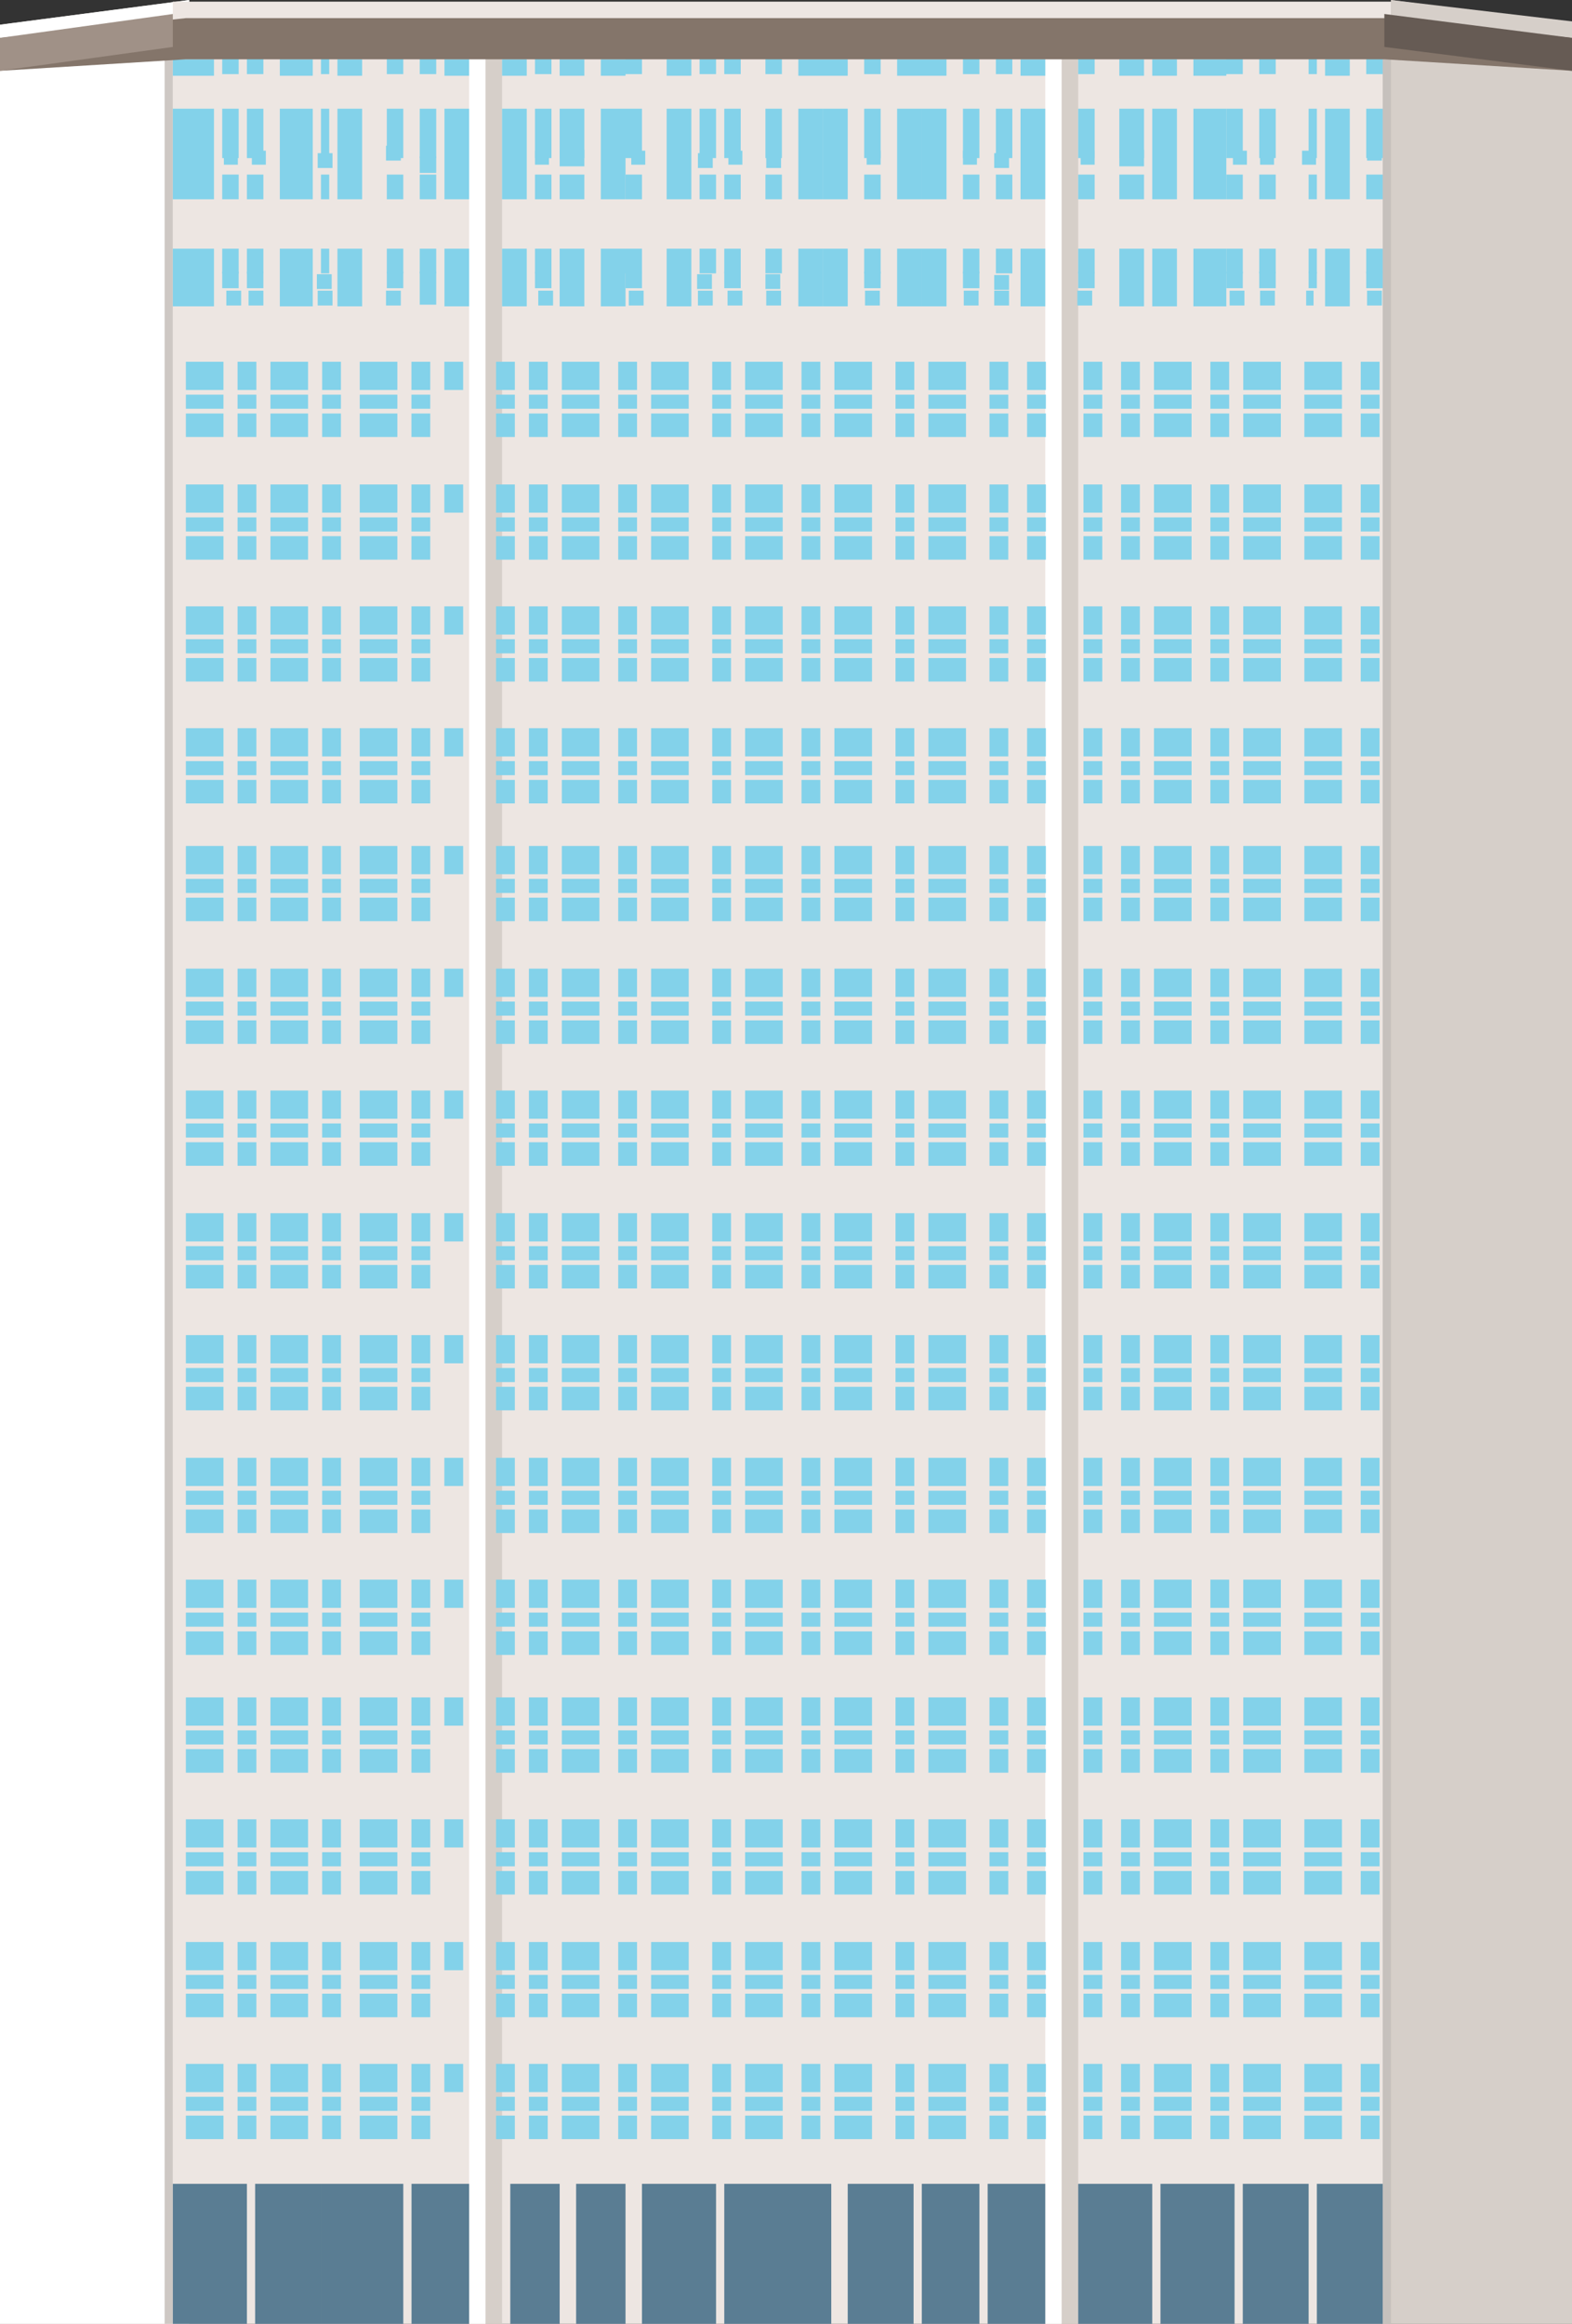 <svg xmlns="http://www.w3.org/2000/svg" xmlns:xlink="http://www.w3.org/1999/xlink" width="191" height="282.2">
  <rect width="100%" height="100%" fill="#333333" stroke="none"/>
  <symbol id="a" viewBox="-127 -8 254 16">
    <g fill="#83D2EA">
      <path d="M-119 2h-8v6h8zM-112 2h-4v6h4zM-119-2h-8v3h8zM-112-2h-4v3h4zM-119-8h-8v5h8zM-112-8h-4v5h4z"/>
    </g>
    <g fill="#83D2EA">
      <path d="M-101 2h-8v6h8zM-94 2h-4v6h4zM-101-2h-8v3h8zM-94-2h-4v3h4zM-101-8h-8v5h8zM-94-8h-4v5h4z"/>
    </g>
    <g fill="#83D2EA">
      <path d="M-82 2h-8v6h8zM-75 2h-4v6h4zM-82-2h-8v3h8zM-75-2h-4v3h4zM-82-8h-8v5h8zM-75-8h-4v5h4z"/>
    </g>
    <g fill="#83D2EA">
      <path d="M-39 2h-8v6h8zM-50 2h-4v6h4zM-39-2h-8v3h8zM-50-2h-4v3h4zM-39-8h-8v5h8zM-50-8h-4v5h4z"/>
    </g>
    <g fill="#83D2EA">
      <path d="M-20 2h-8v6h8zM-31 2h-4v6h4zM-20-2h-8v3h8zM-31-2h-4v3h4zM-20-8h-8v5h8zM-31-8h-4v5h4z"/>
    </g>
    <g fill="#83D2EA">
      <path d="M0 2h-8v6h8zM-11 2h-4v6h4zM0-2h-8v3h8zM-11-2h-4v3h4zM0-8h-8v5h8zM-11-8h-4v5h4z"/>
    </g>
    <g fill="#83D2EA">
      <path d="M19 2h-8v6h8zM8 2H4v6h4zM19-2h-8v3h8zM8-2H4v3h4zM19-8h-8v5h8zM8-8H4v5h4z"/>
    </g>
    <g fill="#83D2EA">
      <path d="M39 2h-8v6h8zM28 2h-4v6h4zM39-2h-8v3h8zM28-2h-4v3h4zM39-8h-8v5h8zM28-8h-4v5h4z"/>
    </g>
    <g fill="#83D2EA">
      <path d="M48 2h-4v6h4zM48-2h-4v3h4zM48-8h-4v5h4z"/>
    </g>
    <path fill="#83D2EA" d="M-68 2h-4v6h4z"/>
    <g fill="#83D2EA">
      <path d="M56 2h-4v6h4zM56-2h-4v3h4zM56-8h-4v5h4z"/>
    </g>
    <g fill="#83D2EA">
      <path d="M-57 2h-4v6h4zM-57-2h-4v3h4zM-57-8h-4v5h4z"/>
    </g>
    <g fill="#83D2EA">
      <path d="M87 2h-8v6h8zM76 2h-4v6h4zM87-2h-8v3h8zM76-2h-4v3h4zM87-8h-8v5h8zM76-8h-4v5h4z"/>
    </g>
    <g fill="#83D2EA">
      <path d="M106 2h-8v6h8zM95 2h-4v6h4zM106-2h-8v3h8zM95-2h-4v3h4zM106-8h-8v5h8zM95-8h-4v5h4z"/>
    </g>
    <g fill="#83D2EA">
      <path d="M119 2h-8v6h8zM119-2h-8v3h8zM119-8h-8v5h8z"/>
    </g>
    <g fill="#83D2EA">
      <path d="M68 2h-4v6h4zM68-2h-4v3h4zM68-8h-4v5h4z"/>
    </g>
    <g fill="#83D2EA">
      <path d="M127 2h-4v6h4zM127-2h-4v3h4zM127-8h-4v5h4z"/>
    </g>
  </symbol>
  <path fill="#E5DFD7" d="M23 282.2H0V3L23 0z"/>
  <path fill="#FFF" d="M23 282.2H0V3L23 0z"/>
  <path fill="#EDE6E2" d="M21 .2h148v282H21z"/>
  <path fill="#A59F9A" d="M191 282.2h-22V0l22 2.9z"/>
  <path fill="#D6CFC9" d="M191 282.2h-22V0l22 2.6z"/>
  <path fill="none" stroke="#CEC8C4" stroke-miterlimit="10" d="M20.5 282.2V5.2"/>
  <path fill="#FFF" d="M57 4.2h2v278h-2z"/>
  <path fill="#D6CFC9" d="M59 4.2h2v278h-2z"/>
  <path fill="#FFF" d="M127 3.2h2v279h-2z"/>
  <path fill="#D6CFC9" d="M129 3.2h2v279h-2z"/>
  <path fill="none" stroke="#C6C1BD" stroke-miterlimit="10" d="M168.5 282.2V4.2"/>
  <g fill="#5A7D93">
    <path d="M21 265.2h9v17h-9zM31 265.2h8v17h-8zM39 265.2h10v17H39zM50 265.2h7v17h-7zM131 265.2h9v17h-9zM141 265.2h9v17h-9zM151 265.2h8v17h-8zM160 265.2h8v17h-8zM62 265.2h6v17h-6zM70 265.2h6v17h-6zM78 265.2h9v17h-9zM88 265.2h13v17H88zM103 265.2h8v17h-8zM112 265.2h7v17h-7zM120 265.2h7v17h-7z"/>
  </g>
  <use xlink:href="#a" width="254" height="16" x="-127" y="-8" transform="matrix(.571 0 0 -.571 95.1 48.5)" overflow="visible"/>
  <g fill="#83D2EA">
    <path d="M21 30.2h5v3h-5zM21 33.2h5v2h-5zM21 35.2h5v2h-5zM27 30.2h2v3h-2z"/>
    <path d="M27 33h2v2h-2zM27.5 35.3h1.8v1.8h-1.8zM30 30.2h2v3h-2z"/>
    <path d="M30 33h2v2h-2zM30.2 35.3H32v1.8h-1.8zM34 30.2h4v3h-4zM34 33.2h4v2h-4zM34 35.2h4v2h-4zM39 30.2h1v3h-1zM38.5 33.3h1.8v1.8h-1.8zM38.6 35.3h1.8v1.8h-1.8zM41 30.2h3v3h-3zM41 33.2h3v2h-3zM41 35.2h3v2h-3zM47 30.2h2v3h-2z"/>
    <path d="M47 33h2v2h-2zM46.9 35.3h1.8v1.8h-1.8zM51 30.2h2v3h-2z"/>
    <path d="M51 33h2v2h-2zM51 35h2v2h-2zM65 30.2h2v3h-2z"/>
    <path d="M65 33h2v2h-2zM65.4 35.3h1.8v1.8h-1.8zM68 30.2h3v3h-3zM68 33.2h3v2h-3zM68 35.2h3v2h-3zM73 30.2h3v3h-3zM73 33.2h3v2h-3zM73 35.2h3v2h-3zM76 30.2h2v3h-2z"/>
    <path d="M76 33h2v2h-2zM76.4 35.3h1.8v1.8h-1.8z"/>
    <g>
      <path d="M81 30.2h3v3h-3zM81 33.2h3v2h-3zM81 35.2h3v2h-3z"/>
    </g>
    <g>
      <path d="M85 30.2h2v3h-2zM84.7 33.3h1.8v1.8h-1.8zM84.8 35.3h1.8v1.8h-1.8z"/>
    </g>
    <g>
      <path d="M88 30.2h2v3h-2z"/>
      <path d="M88 33h2v2h-2zM88.4 35.3h1.8v1.8h-1.8z"/>
    </g>
    <g>
      <path d="M93 30.2h2v3h-2zM93 33.3h1.8v1.8H93zM93.1 35.3h1.8v1.8h-1.8z"/>
    </g>
    <g>
      <path d="M97 30.2h3v3h-3zM97 33.2h3v2h-3zM97 35.2h3v2h-3z"/>
    </g>
    <g>
      <path d="M100 30.2h3v3h-3zM100 33.2h3v2h-3zM100 35.2h3v2h-3z"/>
    </g>
    <g>
      <path d="M105 30.2h2v3h-2z"/>
      <path d="M105 33h2v2h-2zM105.1 35.3h1.8v1.8h-1.8z"/>
    </g>
    <g>
      <path d="M109 30.2h3v3h-3zM109 33.2h3v2h-3zM109 35.2h3v2h-3z"/>
    </g>
    <g>
      <path d="M112 30.2h3v3h-3zM112 33.2h3v2h-3zM112 35.2h3v2h-3z"/>
    </g>
    <g>
      <path d="M117 30.2h2v3h-2z"/>
      <path d="M117 33h2v2h-2zM117.1 35.3h1.8v1.8h-1.8z"/>
    </g>
    <g>
      <path d="M121 30.2h2v3h-2zM120.8 33.4h1.8v1.8h-1.8zM120.8 35.3h1.8v1.8h-1.8z"/>
    </g>
    <g>
      <path d="M136 30.2h3v3h-3zM136 33.2h3v2h-3zM136 35.2h3v2h-3z"/>
    </g>
    <g>
      <path d="M140 30.2h3v3h-3zM140 33.2h3v2h-3zM140 35.2h3v2h-3z"/>
    </g>
    <g>
      <path d="M145 30.2h4v3h-4zM145 33.2h4v2h-4zM145 35.2h4v2h-4z"/>
    </g>
    <g>
      <path d="M149 30.2h2v3h-2z"/>
      <path d="M149 33h2v2h-2zM149.4 35.3h1.8v1.8h-1.8z"/>
    </g>
    <g>
      <path d="M153 30.2h2v3h-2z"/>
      <path d="M153 33h2v2h-2zM153.1 35.3h1.8v1.8h-1.8z"/>
    </g>
    <g>
      <path d="M159 30.2h1v3h-1z"/>
      <path d="M159 33h1v2h-1zM158.7 35.3h.9v1.8h-.9z"/>
    </g>
    <g>
      <path d="M161 30.2h3v3h-3zM161 33.2h3v2h-3zM161 35.2h3v2h-3z"/>
    </g>
    <g>
      <path d="M54 30.2h3v3h-3zM54 33.2h3v2h-3zM54 35.2h3v2h-3z"/>
    </g>
    <g>
      <path d="M124 30.2h3v3h-3zM124 33.2h3v2h-3zM124 35.2h3v2h-3z"/>
    </g>
    <g>
      <path d="M61 30.2h3v3h-3zM61 33.2h3v2h-3zM61 35.2h3v2h-3z"/>
    </g>
    <g>
      <path d="M131 30.2h2v3h-2z"/>
      <path d="M131 33h2v2h-2zM130.9 35.3h1.8v1.8h-1.8z"/>
    </g>
    <g>
      <path d="M166 30.2h2v3h-2z"/>
      <path d="M166 33h2v2h-2zM166.1 35.3h1.8v1.8h-1.8z"/>
    </g>
  </g>
  <g fill="#83D2EA">
    <path d="M21 13.2h5v6h-5zM21 19.2h5v2h-5zM21 21.2h5v3h-5zM27 13.2h2v6h-2z"/>
    <path d="M27.2 18.3h1.7V20h-1.7zM27 21.2h2v3h-2zM30 13.2h2v6h-2z"/>
    <path d="M30.6 18.3h1.7V20h-1.7zM30 21.2h2v3h-2zM34 13.2h4v6h-4zM34 19.2h4v2h-4zM34 21.2h4v3h-4zM39 13.2h1v6h-1z"/>
    <path d="M38.6 18.6h1.8v1.8h-1.8zM39 21.2h1v3h-1zM41 13.2h3v6h-3zM41 19.2h3v2h-3zM41 21.2h3v3h-3zM47 13.2h2v6h-2z"/>
    <path d="M46.9 17.7h1.8v1.8h-1.8zM47 21.2h2v3h-2zM51 13.2h2v6h-2z"/>
    <path d="M51 19h2v2h-2zM51 21.2h2v3h-2zM65 13.2h2v6h-2z"/>
    <path d="M65 18.3h1.7V20H65zM65 21.2h2v3h-2zM68 13.2h3v6h-3z"/>
    <path d="M68 18.2h3v2h-3zM68 21.2h3v3h-3zM73 13.2h3v6h-3zM73 19.2h3v2h-3zM73 21.2h3v3h-3zM76 13.2h2v6h-2z"/>
    <path d="M76.7 18.3h1.7V20h-1.7zM76 21.2h2v3h-2z"/>
    <g>
      <path d="M81 13.2h3v6h-3zM81 19.2h3v2h-3zM81 21.2h3v3h-3z"/>
    </g>
    <g>
      <path d="M85 13.2h2v6h-2z"/>
      <path d="M84.8 18.6h1.8v1.8h-1.8zM85 21.2h2v3h-2z"/>
    </g>
    <g>
      <path d="M88 13.2h2v6h-2z"/>
      <path d="M88.5 18.3h1.7V20h-1.7zM88 21.2h2v3h-2z"/>
    </g>
    <g>
      <path d="M93 13.2h2v6h-2z"/>
      <path d="M93.1 18.6h1.8v1.8h-1.8zM93 21.2h2v3h-2z"/>
    </g>
    <g>
      <path d="M97 13.2h3v6h-3zM97 19.2h3v2h-3zM97 21.2h3v3h-3z"/>
    </g>
    <g>
      <path d="M100 13.2h3v6h-3zM100 19.2h3v2h-3zM100 21.2h3v3h-3z"/>
    </g>
    <g>
      <path d="M105 13.2h2v6h-2z"/>
      <path d="M105.3 18.3h1.7V20h-1.7zM105 21.2h2v3h-2z"/>
    </g>
    <g>
      <path d="M109 13.2h3v6h-3zM109 19.2h3v2h-3zM109 21.2h3v3h-3z"/>
    </g>
    <g>
      <path d="M112 13.2h3v6h-3zM112 19.2h3v2h-3zM112 21.2h3v3h-3z"/>
    </g>
    <g>
      <path d="M117 13.2h2v6h-2z"/>
      <path d="M117 18.3h1.7V20H117zM117 21.2h2v3h-2z"/>
    </g>
    <g>
      <path d="M121 13.2h2v6h-2z"/>
      <path d="M120.8 18.6h1.8v1.8h-1.8zM121 21.2h2v3h-2z"/>
    </g>
    <g>
      <path d="M136 13.2h3v6h-3z"/>
      <path d="M136 18.2h3v2h-3zM136 21.2h3v3h-3z"/>
    </g>
    <g>
      <path d="M140 13.2h3v6h-3zM140 19.2h3v2h-3zM140 21.2h3v3h-3z"/>
    </g>
    <g>
      <path d="M145 13.2h4v6h-4zM145 19.2h4v2h-4zM145 21.2h4v3h-4z"/>
    </g>
    <g>
      <path d="M149 13.2h2v6h-2z"/>
      <path d="M149.8 18.3h1.7V20h-1.7zM149 21.2h2v3h-2z"/>
    </g>
    <g>
      <path d="M153 13.2h2v6h-2z"/>
      <path d="M153.1 18.3h1.7V20h-1.7zM153 21.2h2v3h-2z"/>
    </g>
    <g>
      <path d="M159 13.2h1v6h-1z"/>
      <path d="M158.2 18.3h1.7V20h-1.7zM159 21.2h1v3h-1z"/>
    </g>
    <g>
      <path d="M161 13.2h3v6h-3zM161 19.2h3v2h-3zM161 21.2h3v3h-3z"/>
    </g>
    <g>
      <path d="M54 13.2h3v6h-3zM54 19.2h3v2h-3zM54 21.2h3v3h-3z"/>
    </g>
    <g>
      <path d="M124 13.2h3v6h-3zM124 19.2h3v2h-3zM124 21.2h3v3h-3z"/>
    </g>
    <g>
      <path d="M61 13.2h3v6h-3zM61 19.2h3v2h-3zM61 21.2h3v3h-3z"/>
    </g>
    <g>
      <path d="M131 13.2h2v6h-2z"/>
      <path d="M131.3 18.3h1.7V20h-1.7zM131 21.2h2v3h-2z"/>
    </g>
    <g>
      <path d="M166 13.2h2v6h-2z"/>
      <path d="M166.1 17.7h1.8v1.8h-1.8zM166 21.2h2v3h-2z"/>
    </g>
  </g>
  <path fill="#83D2EA" d="M21 7.2h5v2h-5zM27 7h2v2h-2zM30 7h2v2h-2zM34 7.2h4v2h-4zM39 7h1v2h-1zM41 7.2h3v2h-3zM47 7h2v2h-2zM51 7h2v2h-2zM65 7h2v2h-2zM68 7.2h3v2h-3zM73 7.2h3v2h-3zM76 7h2v2h-2zM81 7.2h3v2h-3zM85 7h2v2h-2zM88 7h2v2h-2zM93 7h2v2h-2zM97 7.2h3v2h-3zM100 7.2h3v2h-3zM105 7h2v2h-2zM109 7.2h3v2h-3zM112 7.2h3v2h-3zM117 7h2v2h-2zM121 7h2v2h-2zM136 7.2h3v2h-3zM140 7.2h3v2h-3zM145 7.2h4v2h-4zM149 7h2v2h-2zM153 7h2v2h-2zM159 7h1v2h-1zM161 7.2h3v2h-3zM54 7.2h3v2h-3zM124 7.2h3v2h-3zM61 7.2h3v2h-3zM131 7h2v2h-2zM166 7h2v2h-2z"/>
  <use xlink:href="#a" width="254" height="16" x="-127" y="-8" transform="matrix(.571 0 0 -.571 95.1 63.4)" overflow="visible"/>
  <use xlink:href="#a" width="254" height="16" x="-127" y="-8" transform="matrix(.571 0 0 -.571 95.1 78.2)" overflow="visible"/>
  <use xlink:href="#a" width="254" height="16" x="-127" y="-8" transform="matrix(.571 0 0 -.571 95.1 93)" overflow="visible"/>
  <path fill="#84756A" d="M191 8.6l-22.8-1.4H22.6L0 8.6v-4l22.6-2.4h145.6L191 4.6z"/>
  <use xlink:href="#a" width="254" height="16" x="-127" y="-8" transform="matrix(.571 0 0 -.571 95.1 107.3)" overflow="visible"/>
  <use xlink:href="#a" width="254" height="16" x="-127" y="-8" transform="matrix(.571 0 0 -.571 95.1 122.2)" overflow="visible"/>
  <use xlink:href="#a" width="254" height="16" x="-127" y="-8" transform="matrix(.571 0 0 -.571 95.1 137)" overflow="visible"/>
  <use xlink:href="#a" width="254" height="16" x="-127" y="-8" transform="matrix(.571 0 0 -.571 95.1 151.9)" overflow="visible"/>
  <use xlink:href="#a" width="254" height="16" x="-127" y="-8" transform="matrix(.571 0 0 -.571 95.1 166.7)" overflow="visible"/>
  <use xlink:href="#a" width="254" height="16" x="-127" y="-8" transform="matrix(.571 0 0 -.571 95.1 181.6)" overflow="visible"/>
  <use xlink:href="#a" width="254" height="16" x="-127" y="-8" transform="matrix(.571 0 0 -.571 95.1 196.4)" overflow="visible"/>
  <use xlink:href="#a" width="254" height="16" x="-127" y="-8" transform="matrix(.571 0 0 -.571 95.1 210.7)" overflow="visible"/>
  <use xlink:href="#a" width="254" height="16" x="-127" y="-8" transform="matrix(.571 0 0 -.571 95.1 225.5)" overflow="visible"/>
  <use xlink:href="#a" width="254" height="16" x="-127" y="-8" transform="matrix(.571 0 0 -.571 95.1 240.4)" overflow="visible"/>
  <use xlink:href="#a" width="254" height="16" x="-127" y="-8" transform="matrix(.571 0 0 -.571 95.1 255.2)" overflow="visible"/>
  <path fill="#A09187" d="M0 4.6v4l21-2.9v-4z"/>
  <path fill="#665B54" d="M168.2 1.7v4L191 8.6v-4z"/>
</svg>
